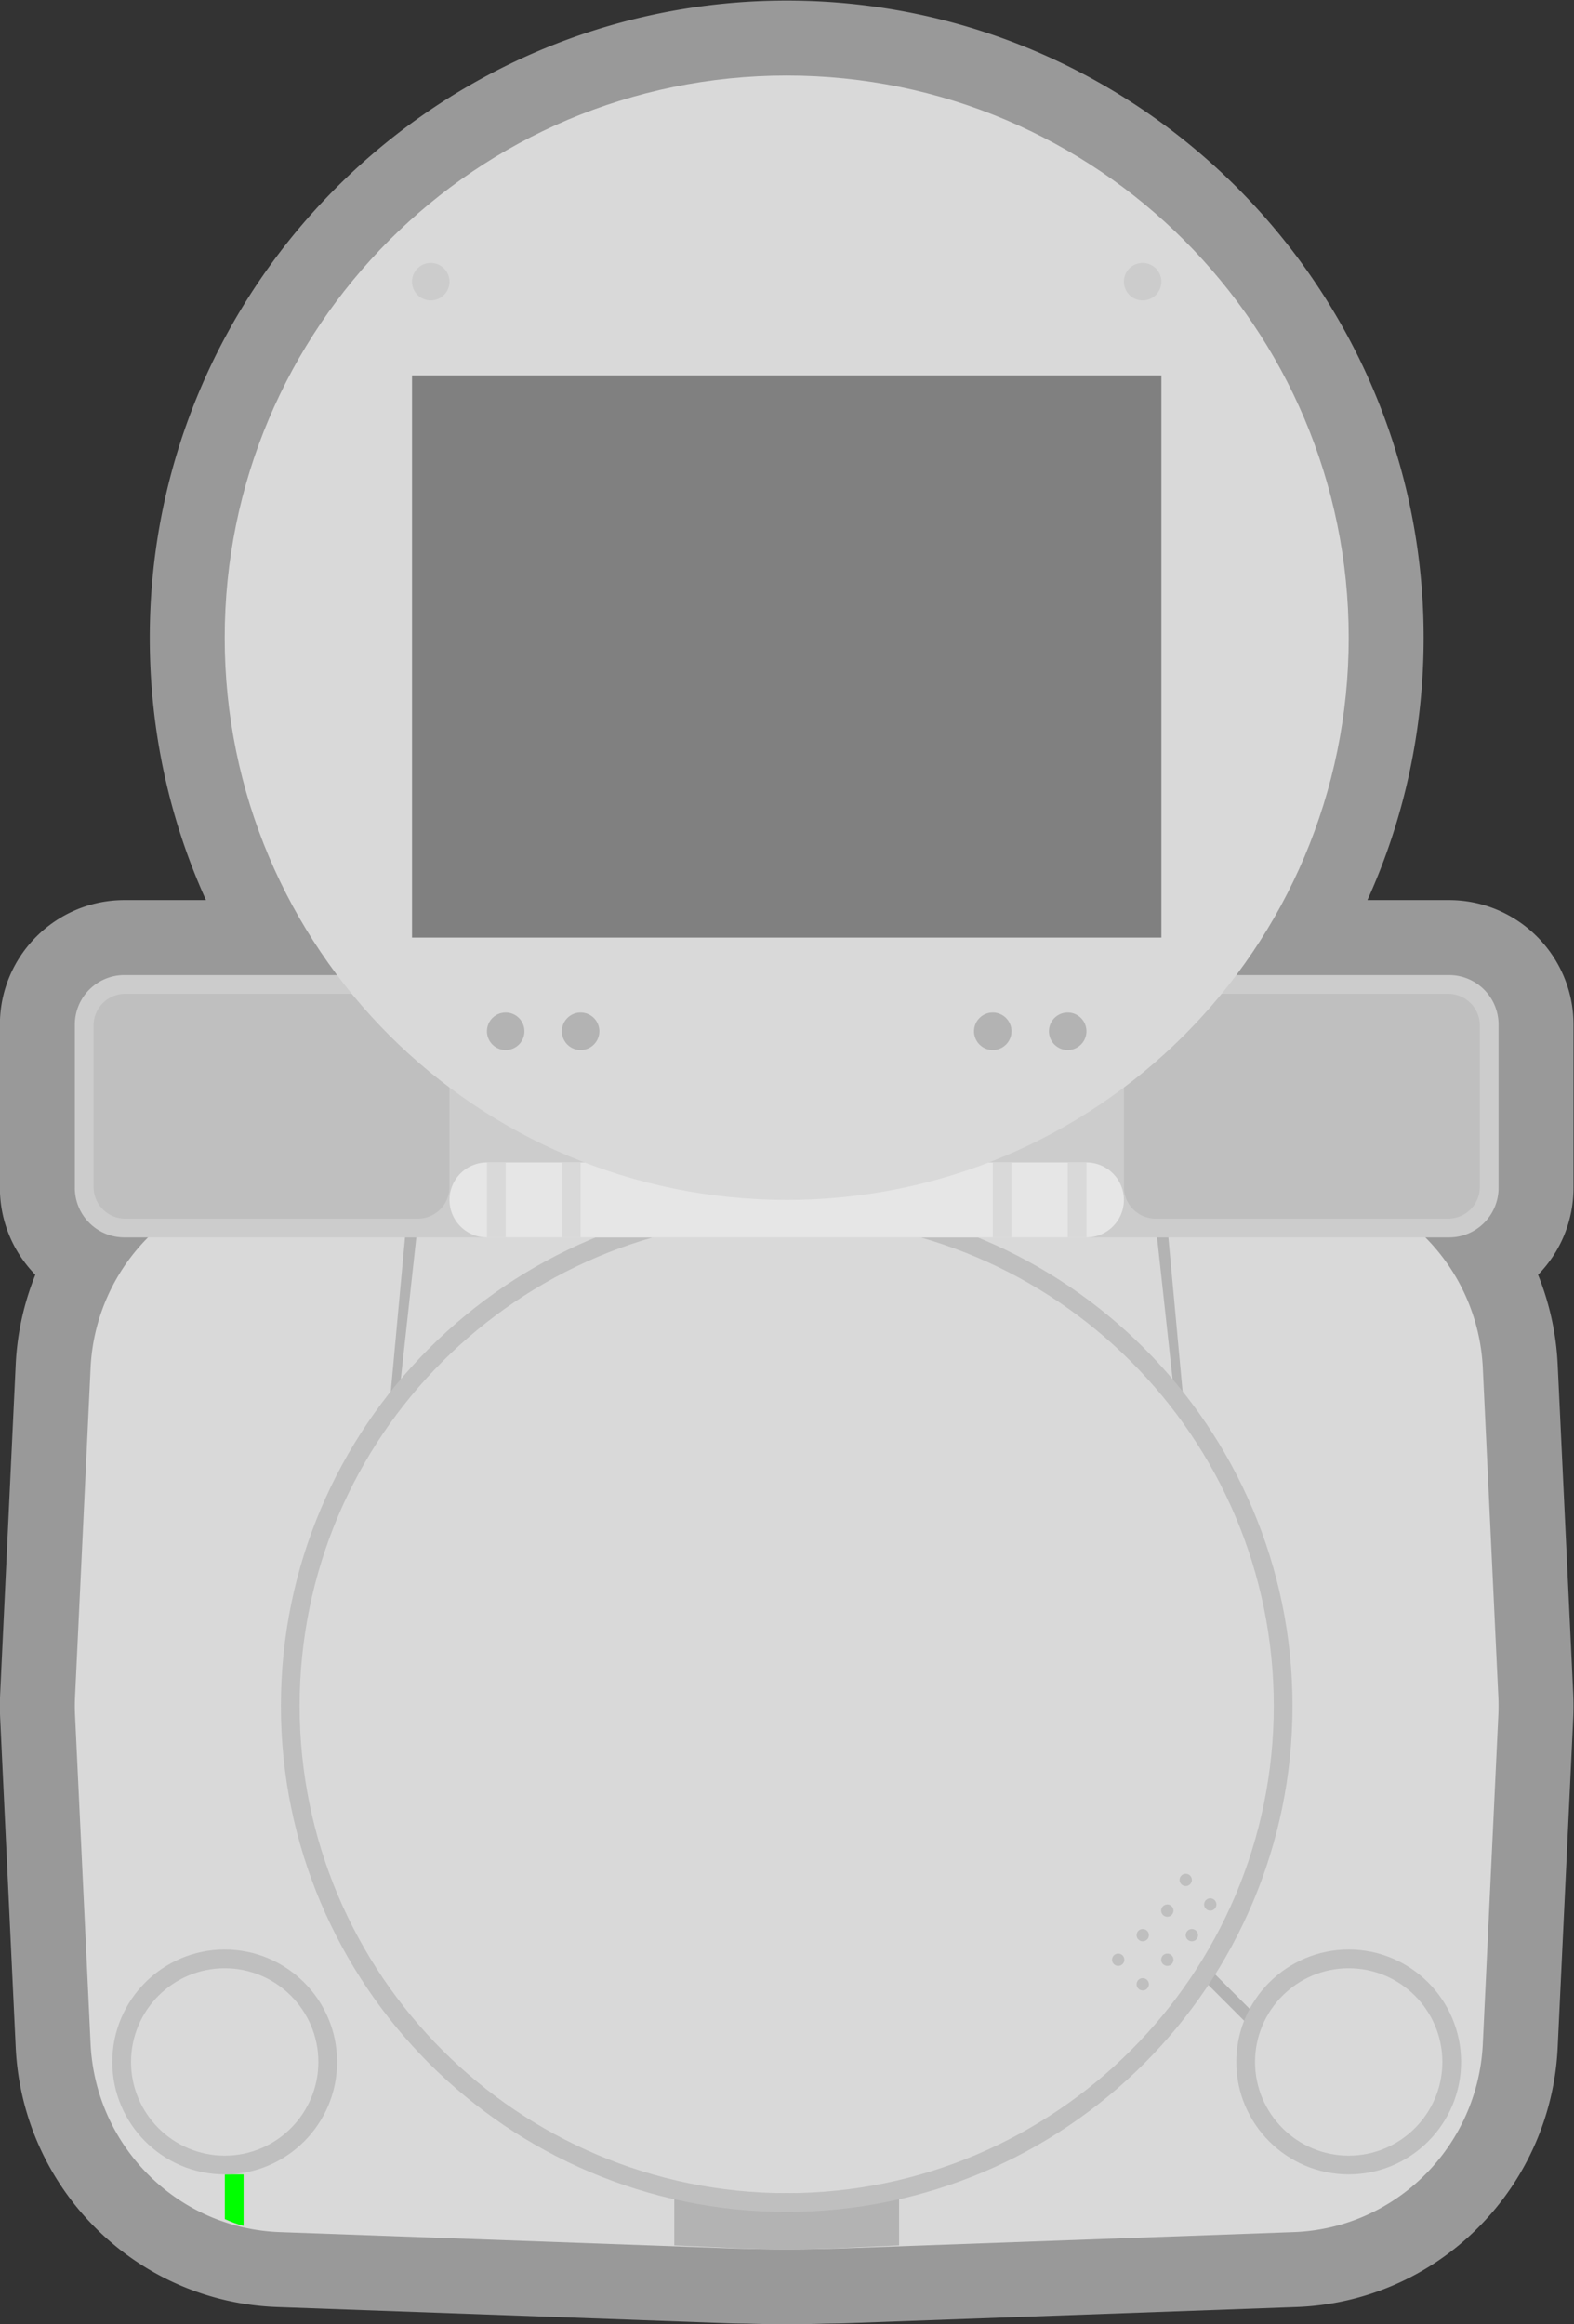 <svg xmlns="http://www.w3.org/2000/svg" xml:space="preserve" width="224" height="330.656"><rect width="100%" height="100%" fill="#333333" stroke="none"/><defs><clipPath id="a" clipPathUnits="userSpaceOnUse"><path d="M0 256h256V0H0Z"/></clipPath><clipPath id="b" clipPathUnits="userSpaceOnUse"><path d="M44 252h168V4.008H44Z"/></clipPath></defs><g clip-path="url(#a)" transform="matrix(1.333 0 0 -1.333 -58.667 336)"><g clip-path="url(#b)" style="opacity:.5"><path d="m-9.41-2.627-48.132-1.732zM5.932 102.124q-.61.734-1.283 1.409h.001q.672-.675 1.282-1.409m14.538 24.123c0 7.326-5.96 13.286-13.286 13.286h-8.716c3.952 8.719 6.002 18.199 6.002 28 0 37.495-30.505 68-68 68s-68-30.505-68-68c0-9.801 2.05-19.281 6.002-28h-8.716c-7.326 0-13.286-5.96-13.286-13.286v-17.428c0-3.606 1.444-6.881 3.784-9.277a29.2 29.2 0 0 1-2.095-9.582l-1.657-35.044a30 30 0 0 1 0-2.767l1.657-35.043a29.13 29.13 0 0 1 8.553-19.315 28.82 28.82 0 0 1 19.35-8.413l48.132-1.732a64 64 0 0 1 1.453-.03q.373-.003.746-.011a129 129 0 0 1 8.154 0q.373.008.745.011c.484.006.969.013 1.453.03l48.133 1.732a28.82 28.82 0 0 1 19.349 8.413 29.13 29.13 0 0 1 8.554 19.315l1.656 35.044c.043.917.043 1.849 0 2.767L18.781 89.96a29.3 29.3 0 0 1-2.095 9.582 13.25 13.25 0 0 1 3.784 9.277z" style="fill:#fff;fill-opacity:1;fill-rule:nonzero;stroke:none" transform="translate(191.53 16.467)"/></g><path d="m0 0-48.132-1.732a166 166 0 0 0-11.976 0L-108.24 0c-10.9.392-19.681 9.136-20.2 20.111l-1.656 35.044q-.048 1.005 0 2.01l1.656 35.044c.519 10.976 9.3 19.72 20.2 20.111l48.132 1.732c3.99.144 7.985.144 11.976 0L0 112.32c10.899-.391 19.681-9.135 20.2-20.111l1.656-35.044q.048-1.005 0-2.01L20.2 20.111C19.681 9.136 10.899.392 0 0" style="fill:#d9d9d9;fill-opacity:1;fill-rule:nonzero;stroke:none" transform="translate(182.12 13.84)"/><path d="M0 0h-24v-5.578l6.518-.297q5.481-.25 10.964 0L0-5.578Z" style="fill:#b3b3b3;fill-opacity:1;fill-rule:nonzero;stroke:none" transform="translate(140 18)"/><path d="m0 0-5.243 5.243.927.927L.927.927Z" style="fill:#b3b3b3;fill-opacity:1;fill-rule:nonzero;stroke:none" transform="translate(177.346 35.89)"/><path d="m0 0 2.476-22.613 1.302-4L1.324-.047z" style="fill:#b3b3b3;fill-opacity:1;fill-rule:nonzero;stroke:none" transform="translate(166.817 126.613)"/><path d="M0 0q.973-.446 2-.728v5.497H0Z" style="fill:#0f0;fill-opacity:1;fill-rule:nonzero;stroke:none" transform="translate(68.016 15.231)"/><path d="m0 0 2.476 22.613-1.324-.047L-1.302-4Z" style="fill:#b3b3b3;fill-opacity:1;fill-rule:nonzero;stroke:none" transform="translate(86.707 104)"/><path d="M0 0c0-5.965-4.835-10.8-10.8-10.8S-21.6-5.965-21.6 0s4.835 10.8 10.8 10.8S0 5.965 0 0" style="fill:#d9d9d9;fill-opacity:1;fill-rule:nonzero;stroke:none" transform="translate(78.8 32)"/><path d="M0 0c-6.617 0-12-5.383-12-12s5.383-12 12-12 12 5.383 12 12S6.617 0 0 0m0-2c5.514 0 10-4.486 10-10S5.514-22 0-22s-10 4.486-10 10S-5.514-2 0-2" style="fill:#bfbfbf;fill-opacity:1;fill-rule:nonzero;stroke:none" transform="translate(68 44)"/><path d="M0 0c-6.617 0-12-5.383-12-12s5.383-12 12-12 12 5.383 12 12S6.617 0 0 0m0-2c5.514 0 10-4.486 10-10S5.514-22 0-22s-10 4.486-10 10S-5.514-2 0-2" style="fill:#bfbfbf;fill-opacity:1;fill-rule:nonzero;stroke:none" transform="translate(188 44)"/><path d="M0 0c-29.776 0-54-24.225-54-54s24.224-54 54-54c29.775 0 54 24.225 54 54S29.775 0 0 0m0-2c28.673 0 52-23.327 52-52s-23.327-52-52-52-52 23.327-52 52S-28.673-2 0-2" style="fill:#bfbfbf;fill-opacity:1;fill-rule:nonzero;stroke:none" transform="translate(128 124)"/><path d="M0 0a.655.655 0 1 0-1.31 0A.655.655 0 0 0 0 0" style="fill:#bfbfbf;fill-opacity:1;fill-rule:nonzero;stroke:none" transform="translate(164.046 42.908)"/><path d="M0 0a.655.655 0 1 0-1.31 0A.655.655 0 0 0 0 0" style="fill:#bfbfbf;fill-opacity:1;fill-rule:nonzero;stroke:none" transform="translate(166.667 45.53)"/><path d="M0 0a.656.656 0 1 0-1.312 0A.656.656 0 0 0 0 0" style="fill:#bfbfbf;fill-opacity:1;fill-rule:nonzero;stroke:none" transform="translate(169.29 48.151)"/><path d="M0 0a.655.655 0 1 0-1.31 0A.655.655 0 0 0 0 0" style="fill:#bfbfbf;fill-opacity:1;fill-rule:nonzero;stroke:none" transform="translate(171.255 51.428)"/><path d="M0 0a.655.655 0 1 0-1.31 0A.655.655 0 0 0 0 0" style="fill:#bfbfbf;fill-opacity:1;fill-rule:nonzero;stroke:none" transform="translate(166.667 40.286)"/><path d="M0 0a.655.655 0 1 0-1.31 0A.655.655 0 0 0 0 0" style="fill:#bfbfbf;fill-opacity:1;fill-rule:nonzero;stroke:none" transform="translate(169.29 42.908)"/><path d="M0 0a.655.655 0 1 0-1.31 0A.655.655 0 0 0 0 0" style="fill:#bfbfbf;fill-opacity:1;fill-rule:nonzero;stroke:none" transform="translate(171.91 45.53)"/><path d="M0 0a.655.655 0 1 0-1.31 0A.655.655 0 0 0 0 0" style="fill:#bfbfbf;fill-opacity:1;fill-rule:nonzero;stroke:none" transform="translate(173.876 48.807)"/><path d="M0 0h-141.428a5.286 5.286 0 0 0-5.286 5.286v17.428A5.286 5.286 0 0 0-141.428 28H0a5.286 5.286 0 0 0 5.286-5.286V5.286A5.285 5.285 0 0 0 0 0" style="fill:#ccc;fill-opacity:1;fill-rule:nonzero;stroke:none" transform="translate(198.714 120)"/><path d="M0 0h-31.247a3.387 3.387 0 0 0-3.377 3.376v17.248A3.387 3.387 0 0 0-31.247 24H0a3.386 3.386 0 0 0 3.376-3.376V3.376A3.386 3.386 0 0 0 0 0" style="fill:#bfbfbf;fill-opacity:1;fill-rule:nonzero;stroke:none" transform="translate(88.624 122)"/><path d="M0 0h-31.248a3.387 3.387 0 0 0-3.376 3.376v17.248A3.387 3.387 0 0 0-31.248 24H0a3.387 3.387 0 0 0 3.376-3.376V3.376A3.387 3.387 0 0 0 0 0" style="fill:#bfbfbf;fill-opacity:1;fill-rule:nonzero;stroke:none" transform="translate(198.624 122)"/><path d="M0 0h-64a4 4 0 0 0 0 8H0a4 4 0 0 0 0-8" style="fill:#e6e6e6;fill-opacity:1;fill-rule:nonzero;stroke:none" transform="translate(160 120)"/><path d="M98 120h-2v8h2zm8 0h-2v8h2zm46 0h-2v8h2zm8 0h-2v8h2z" style="fill:#d9d9d9;fill-opacity:1;fill-rule:nonzero;stroke:none"/><path d="M0 0c0-33.137-26.863-60-60-60s-60 26.863-60 60 26.863 60 60 60S0 33.137 0 0" style="fill:#d9d9d9;fill-opacity:1;fill-rule:nonzero;stroke:none" transform="translate(188 184)"/><path d="M168 152H88v60h80z" style="fill:gray;fill-opacity:1;fill-rule:nonzero;stroke:none"/><path d="M0 0a2 2 0 1 0-4.001.001A2 2 0 0 0 0 0" style="fill:#ccc;fill-opacity:1;fill-rule:nonzero;stroke:none" transform="translate(92 222)"/><path d="M0 0a2 2 0 1 0-4.001.001A2 2 0 0 0 0 0" style="fill:#ccc;fill-opacity:1;fill-rule:nonzero;stroke:none" transform="translate(168 222)"/><path d="M0 0a2 2 0 1 0-4.001.001A2 2 0 0 0 0 0" style="fill:#b3b3b3;fill-opacity:1;fill-rule:nonzero;stroke:none" transform="translate(100 142)"/><path d="M0 0a2 2 0 1 0-4.001.001A2 2 0 0 0 0 0" style="fill:#b3b3b3;fill-opacity:1;fill-rule:nonzero;stroke:none" transform="translate(108 142)"/><path d="M0 0a2 2 0 1 0-4.001.001A2 2 0 0 0 0 0" style="fill:#b3b3b3;fill-opacity:1;fill-rule:nonzero;stroke:none" transform="translate(152 142)"/><path d="M0 0a2 2 0 1 0-4.001.001A2 2 0 0 0 0 0" style="fill:#b3b3b3;fill-opacity:1;fill-rule:nonzero;stroke:none" transform="translate(160 142)"/></g></svg>
